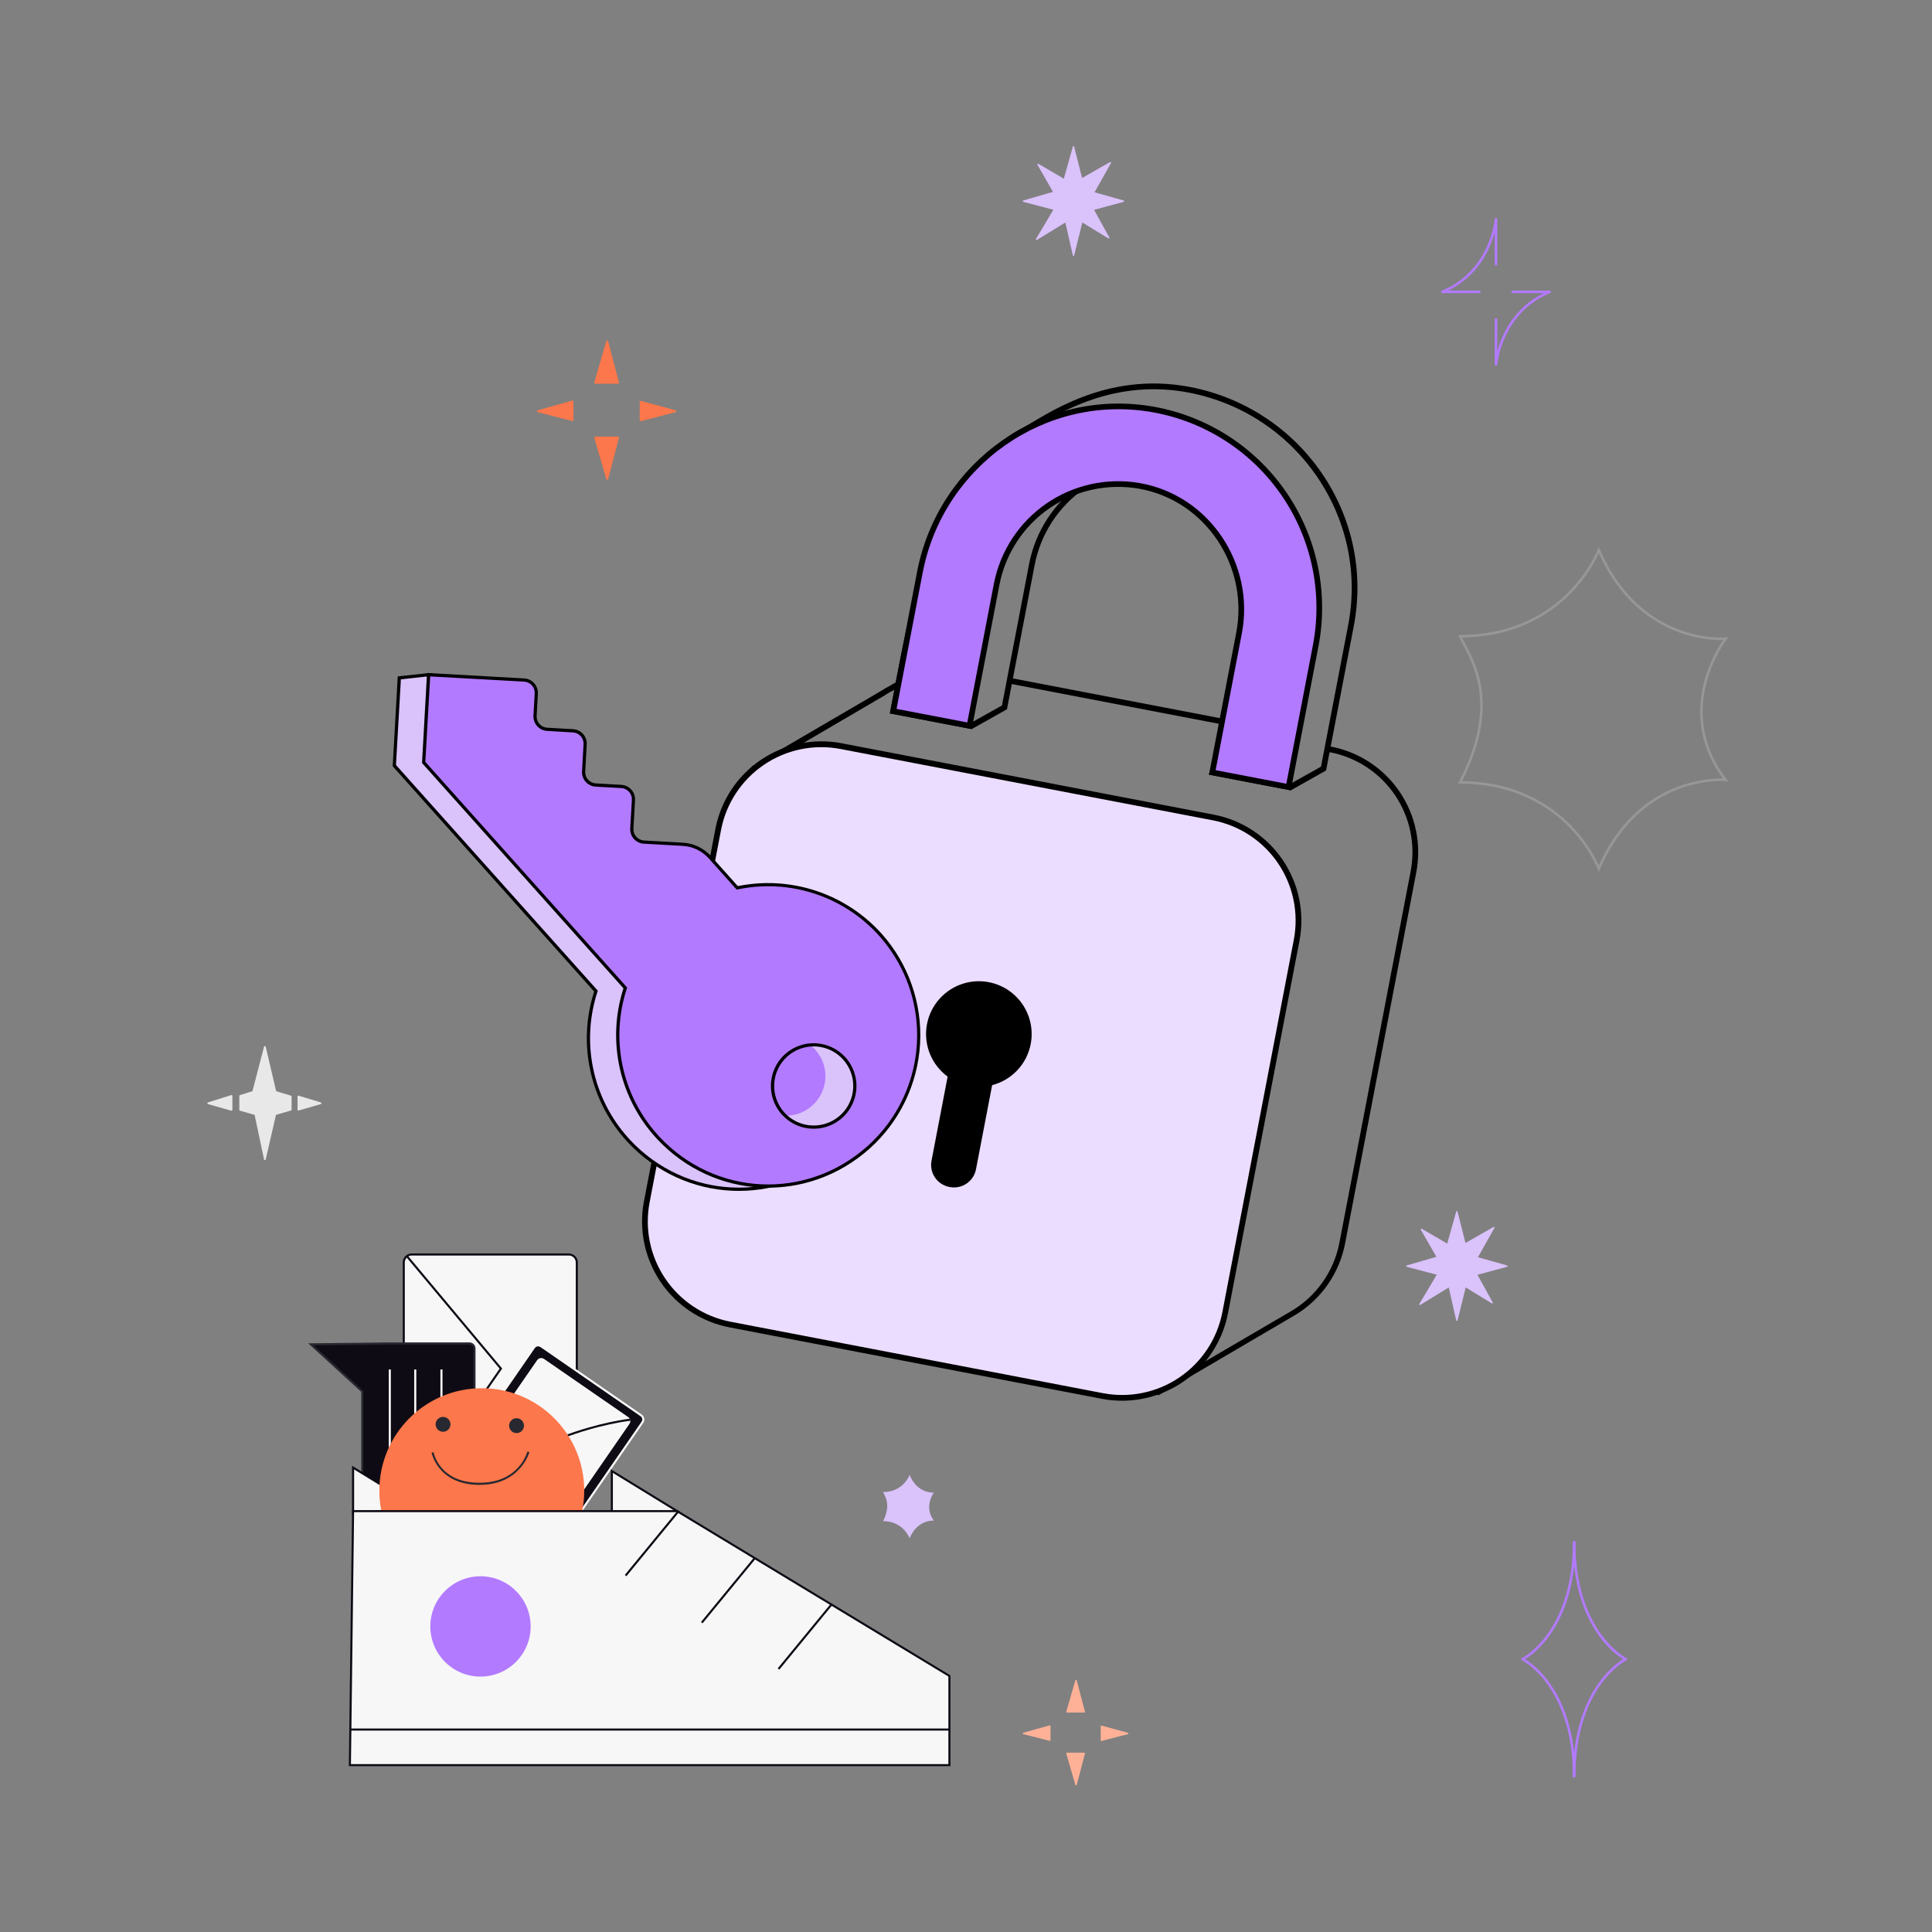<svg width="410" height="410" viewBox="0 0 410 410" fill="none" xmlns="http://www.w3.org/2000/svg">
    <rect x="0" y="0" width="410" height="410" fill="#808080" stroke="none"/>
    <path d="M268.86 154.315L214.195 143.828L213.965 145.026L268.63 155.513L268.86 154.315Z"
        fill="black" />
    <path
        d="M245.784 296.124L233.527 277.176L179.965 266.9C174.035 265.754 168.801 262.303 165.412 257.304C162.023 252.305 160.755 246.165 161.887 240.232L172.813 183.28L159.486 162.684L186.966 146.631C187.599 146.217 188.252 145.836 188.924 145.49L190.027 144.836L190.006 144.949C194.277 142.989 199.054 142.417 203.668 143.313L203.439 144.506C198.723 143.591 193.836 144.296 189.571 146.506L189.453 146.57C188.771 146.903 188.186 147.273 187.599 147.656L161.214 163.096L174.098 183.031L163.081 240.461C162.01 246.079 163.21 251.891 166.42 256.624C169.629 261.357 174.585 264.624 180.2 265.708L234.269 276.08L246.207 294.497L272.911 278.877L273.781 278.376C276.479 276.829 278.812 274.718 280.618 272.185C282.424 269.653 283.661 266.76 284.244 263.705L299.365 184.884C300.436 179.266 299.235 173.454 296.026 168.721C292.817 163.988 287.861 160.721 282.246 159.637L281.949 159.813L282.178 158.619L282.475 158.443C288.407 159.588 293.642 163.039 297.032 168.038C300.422 173.038 301.691 179.179 300.559 185.113L285.438 263.934C284.841 267.002 283.619 269.914 281.848 272.488C280.076 275.062 277.793 277.244 275.141 278.896L274.289 279.401L245.784 296.124Z"
        fill="black" />
    <path
        d="M257.535 173.49L178.464 158.321C166.398 156.006 154.74 163.912 152.425 175.978L137.256 255.048C134.941 267.115 142.846 278.773 154.913 281.088L233.983 296.257C246.049 298.571 257.708 290.666 260.022 278.6L275.191 199.53C277.506 187.463 269.601 175.805 257.535 173.49Z"
        fill="#EBDDFF" />
    <path
        d="M233.868 296.856L154.798 281.687C148.848 280.538 143.598 277.076 140.197 272.061C136.796 267.045 135.523 260.886 136.657 254.934L151.826 175.864C152.976 169.915 156.437 164.664 161.453 161.263C166.468 157.863 172.627 156.59 178.579 157.723L257.649 172.892C263.593 174.047 268.837 177.511 272.233 182.524C275.628 187.538 276.899 193.692 275.766 199.641L260.597 278.711C259.448 284.656 255.99 289.904 250.981 293.305C245.971 296.706 239.817 297.983 233.868 296.856ZM178.345 158.945C172.714 157.871 166.887 159.073 162.141 162.287C157.395 165.502 154.116 170.466 153.023 176.094L137.855 255.164C136.78 260.799 137.985 266.63 141.204 271.378C144.424 276.126 149.395 279.403 155.027 280.49L234.098 295.659C239.73 296.726 245.555 295.517 250.298 292.298C255.04 289.078 258.313 284.109 259.4 278.481L274.568 199.411C275.643 193.776 274.438 187.945 271.219 183.197C267.999 178.449 263.028 175.172 257.396 174.085L178.345 158.945Z"
        fill="black" />
    <path
        d="M218.732 221.563C219.113 219.593 218.958 217.558 218.283 215.669C217.609 213.779 216.439 212.106 214.898 210.823C213.356 209.54 211.498 208.694 209.517 208.374C207.537 208.054 205.507 208.272 203.64 209.004C201.772 209.736 200.136 210.956 198.901 212.537C197.665 214.117 196.877 216 196.618 217.989C196.359 219.979 196.639 222.001 197.428 223.845C198.217 225.689 199.487 227.287 201.105 228.473L197.678 246.334C197.445 247.569 197.709 248.846 198.415 249.887C199.12 250.927 200.209 251.646 201.443 251.886L201.569 251.91C202.804 252.144 204.081 251.879 205.121 251.173C206.162 250.468 206.88 249.379 207.12 248.145L210.547 230.285C212.597 229.755 214.455 228.654 215.904 227.11C217.353 225.566 218.334 223.642 218.732 221.563Z"
        fill="black" />
    <path
        d="M252.276 83.313C275.297 87.729 290.471 109.884 286.106 132.637L280.339 162.699L273.726 166.397L258.087 163.397C258.982 160.707 261.189 157.163 263.692 153.174C269.004 144.707 275.632 134.103 274.593 123.599C274.192 119.537 268.15 114.697 262.842 110.425C259.941 108.106 256.92 105.701 256.368 104.503C254.628 100.916 252.323 98.823 249.491 98.279L249.36 98.254C242.426 97.059 235.3 98.63 229.512 102.63C223.723 106.63 219.734 112.739 218.4 119.648L212.633 149.711L206.02 153.408L190.291 150.391C190.468 149.469 190.65 148.523 190.834 147.559C194.489 128.023 199.497 101.272 217.825 91.714C218.405 91.409 219.133 90.978 219.967 90.48C225.475 87.235 236.978 80.378 252.276 83.313ZM252.505 82.115C234.405 78.643 221.49 88.463 217.241 90.677C197.044 101.211 192.575 131.883 188.831 151.402L206.194 154.733L213.695 150.517L219.574 119.873C220.852 113.281 224.663 107.453 230.189 103.639C235.715 99.824 242.516 98.328 249.132 99.471L249.24 99.491C251.803 99.983 253.757 101.997 255.232 105.048C257.009 108.729 272.784 117.882 273.375 123.732C274.927 139.493 258.161 156.024 256.555 164.394L273.918 167.725L281.413 163.508L287.292 132.864C291.819 109.267 276.138 86.649 252.493 82.113L252.505 82.115Z"
        fill="black" />
    <path
        d="M279.219 136.976L273.455 167.024L257.269 163.919L262.944 134.337C265.708 119.933 256.236 105.628 241.758 103.105L241.757 103.105C234.986 101.936 228.026 103.467 222.37 107.37C216.715 111.274 212.815 117.238 211.507 123.984L211.507 123.985L205.746 154.016L189.561 150.911L195.214 121.443C199.641 98.37 221.77 82.722 244.896 86.926C250.446 87.939 255.74 90.041 260.474 93.109C265.208 96.178 269.288 100.153 272.478 104.805C275.669 109.458 277.907 114.695 279.064 120.217C280.221 125.738 280.273 131.434 279.219 136.976Z"
        fill="#B27AFF" stroke="black" stroke-width="1.2" />
    <g clip-path="url(#clip0_932_28974)">
        <path
            d="M83.695 162.483L126.484 210.334C124.279 217.014 124.341 224.237 126.661 230.879C128.981 237.522 133.429 243.214 139.314 247.07C145.199 250.927 152.193 252.732 159.209 252.207C166.224 251.682 172.87 248.856 178.114 244.166C183.358 239.477 186.907 233.187 188.21 226.273C189.513 219.359 188.497 212.208 185.32 205.93C182.143 199.652 176.982 194.599 170.639 191.554C164.296 188.508 157.125 187.642 150.24 189.09L144.469 182.635C142.981 180.966 140.891 179.955 138.659 179.825L130.455 179.368C129.733 179.328 129.057 179.002 128.575 178.464C128.093 177.925 127.845 177.217 127.885 176.495L128.226 170.433C128.266 169.712 128.018 169.004 127.536 168.465C127.054 167.926 126.378 167.601 125.656 167.56L120.212 167.258C119.855 167.238 119.505 167.148 119.183 166.993C118.861 166.838 118.572 166.621 118.334 166.354C118.095 166.088 117.912 165.777 117.793 165.439C117.675 165.102 117.625 164.744 117.645 164.387L117.966 158.62C117.986 158.263 117.936 157.905 117.818 157.568C117.699 157.23 117.516 156.919 117.277 156.653C117.039 156.386 116.75 156.169 116.428 156.014C116.106 155.859 115.756 155.769 115.399 155.749L109.904 155.442C109.547 155.422 109.197 155.332 108.875 155.177C108.552 155.022 108.264 154.805 108.025 154.538C107.787 154.271 107.604 153.96 107.485 153.623C107.367 153.285 107.317 152.928 107.337 152.571L107.6 147.853C107.683 146.351 92.464 143.253 90.954 143.176L84.731 143.856L83.695 162.483Z"
            fill="#DAC2FB" />
        <path
            d="M180.882 198.827C186.582 205.215 189.515 213.603 189.038 222.15C188.562 230.697 184.715 238.706 178.341 244.419C165.093 256.265 145.256 255.339 133.155 242.323C129.251 238.11 126.539 232.934 125.298 227.327C124.056 221.72 124.329 215.884 126.089 210.418L83.337 162.609L84.407 143.545L90.969 142.835C91.746 142.879 95.952 143.679 99.945 144.656C108 146.622 107.957 147.473 107.919 147.895L107.659 152.61C107.641 152.922 107.686 153.234 107.791 153.528C107.895 153.822 108.057 154.093 108.267 154.324C108.685 154.795 109.273 155.081 109.902 155.119L115.395 155.424C116.208 155.47 116.969 155.836 117.511 156.443C118.054 157.05 118.333 157.847 118.288 158.659L117.967 164.422C117.933 165.052 118.15 165.669 118.571 166.14C118.991 166.61 119.581 166.894 120.211 166.931L125.655 167.238C126.467 167.283 127.227 167.649 127.769 168.256C128.312 168.862 128.591 169.658 128.545 170.47L128.21 176.532C128.175 177.162 128.392 177.78 128.813 178.251C129.233 178.721 129.824 179.005 130.454 179.041L138.677 179.504C139.827 179.565 140.953 179.852 141.991 180.35C143.029 180.848 143.958 181.547 144.725 182.406L150.364 188.711C155.891 187.597 161.613 187.944 166.965 189.718C172.317 191.492 177.114 194.631 180.882 198.827ZM133.269 241.418C133.399 241.564 133.528 241.708 133.659 241.854C145.505 254.585 164.916 255.5 177.882 243.906C183.075 239.268 186.59 233.045 187.881 226.204C189.173 219.362 188.168 212.285 185.024 206.072C181.879 199.859 176.771 194.858 170.493 191.847C164.214 188.836 157.117 187.983 150.305 189.42L150.11 189.46L144.212 182.864C143.505 182.07 142.648 181.423 141.69 180.962C140.732 180.501 139.692 180.235 138.63 180.178L130.423 179.719C129.612 179.672 128.852 179.306 128.311 178.7C127.769 178.094 127.489 177.298 127.533 176.487L127.871 170.423C127.905 169.793 127.689 169.175 127.268 168.704C126.847 168.234 126.257 167.95 125.627 167.914L120.185 167.609C119.373 167.564 118.611 167.197 118.069 166.591C117.527 165.984 117.247 165.187 117.292 164.374L117.613 158.612C117.647 157.982 117.43 157.364 117.01 156.894C116.589 156.424 115.999 156.139 115.37 156.103L109.874 155.795C109.472 155.774 109.078 155.673 108.715 155.498C108.352 155.323 108.027 155.079 107.76 154.778C107.49 154.478 107.282 154.127 107.149 153.747C107.015 153.366 106.958 152.963 106.981 152.56L107.243 147.866C106.639 146.643 93.021 143.659 90.957 143.524L85.072 144.17L84.034 162.346L126.871 210.25L126.8 210.439C125.066 215.715 124.751 221.356 125.886 226.794C127.022 232.231 129.568 237.275 133.269 241.418Z"
            fill="black" />
        <path
            d="M89.911 161.805L132.7 209.655C130.495 216.336 130.557 223.558 132.877 230.201C135.197 236.843 139.645 242.535 145.53 246.391C151.415 250.248 158.408 252.054 165.424 251.529C172.44 251.004 179.086 248.177 184.33 243.488C189.574 238.798 193.123 232.508 194.426 225.595C195.729 218.681 194.713 211.53 191.536 205.252C188.358 198.974 183.198 193.92 176.855 190.875C170.512 187.83 163.341 186.964 156.456 188.411L150.687 181.959C149.948 181.133 149.054 180.46 148.056 179.979C147.057 179.499 145.974 179.22 144.867 179.158L136.66 178.699C136.303 178.679 135.954 178.589 135.631 178.434C135.309 178.279 135.02 178.062 134.782 177.795C134.544 177.529 134.36 177.218 134.242 176.88C134.124 176.542 134.073 176.185 134.093 175.828L134.431 169.764C134.472 169.042 134.223 168.334 133.742 167.795C133.26 167.256 132.584 166.931 131.862 166.891L126.42 166.586C126.063 166.567 125.712 166.478 125.39 166.323C125.067 166.168 124.778 165.951 124.54 165.685C124.301 165.418 124.118 165.106 124 164.769C123.882 164.431 123.832 164.073 123.853 163.715L124.177 157.95C124.217 157.229 123.969 156.521 123.487 155.982C123.005 155.443 122.329 155.118 121.607 155.077L116.114 154.772C115.392 154.732 114.716 154.406 114.235 153.868C113.753 153.329 113.505 152.621 113.545 151.899L113.808 147.181C113.828 146.824 113.777 146.466 113.659 146.129C113.541 145.791 113.357 145.48 113.119 145.214C112.881 144.947 112.592 144.73 112.27 144.575C111.947 144.42 111.598 144.33 111.241 144.31L90.952 143.178L89.911 161.805Z"
            fill="#B27AFF" />
        <path
            d="M187.098 198.148C192.798 204.536 195.732 212.924 195.255 221.472C194.779 230.019 190.931 238.028 184.556 243.741C171.319 255.578 151.461 254.665 139.376 241.64C135.47 237.429 132.757 232.253 131.515 226.646C130.273 221.038 130.548 215.201 132.31 209.736L89.558 161.926L90.624 142.816L111.255 143.97C112.067 144.016 112.828 144.382 113.371 144.989C113.913 145.595 114.193 146.392 114.148 147.205L113.887 151.921C113.869 152.233 113.913 152.546 114.016 152.841C114.119 153.136 114.279 153.408 114.488 153.641C114.696 153.874 114.949 154.064 115.231 154.199C115.513 154.335 115.819 154.413 116.131 154.43L121.624 154.739C122.436 154.785 123.196 155.151 123.738 155.757C124.28 156.363 124.559 157.16 124.514 157.972L124.193 163.735C124.159 164.364 124.376 164.982 124.797 165.452C125.217 165.923 125.807 166.207 126.437 166.244L131.873 166.557C132.684 166.605 133.444 166.971 133.986 167.577C134.527 168.183 134.807 168.978 134.764 169.79L134.426 175.854C134.408 176.166 134.451 176.479 134.554 176.774C134.657 177.069 134.818 177.341 135.026 177.574C135.235 177.808 135.487 177.997 135.769 178.133C136.051 178.268 136.357 178.346 136.669 178.363L144.874 178.824C146.026 178.885 147.155 179.174 148.195 179.675C149.235 180.175 150.166 180.877 150.933 181.739L156.572 188.045C162.099 186.927 167.822 187.271 173.176 189.043C178.53 190.815 183.329 193.953 187.098 198.148ZM139.478 240.732L139.865 241.165C151.71 253.921 171.132 254.822 184.098 243.228C189.285 238.589 192.796 232.368 194.085 225.529C195.374 218.69 194.37 211.617 191.227 205.407C188.084 199.197 182.979 194.198 176.705 191.186C170.431 188.174 163.338 187.317 156.528 188.749L156.333 188.79L150.43 182.189C149.721 181.394 148.862 180.748 147.902 180.288C146.943 179.828 145.901 179.562 144.838 179.507L136.633 179.051C135.821 179.005 135.06 178.638 134.517 178.032C133.975 177.425 133.696 176.628 133.741 175.816L134.093 169.752C134.128 169.122 133.911 168.504 133.49 168.034C133.07 167.563 132.48 167.279 131.85 167.243L126.408 166.939C125.595 166.893 124.834 166.527 124.292 165.92C123.749 165.314 123.47 164.516 123.515 163.704L123.836 157.941C123.87 157.311 123.653 156.694 123.232 156.223C122.812 155.753 122.222 155.469 121.592 155.432L116.098 155.11C115.287 155.063 114.527 154.696 113.985 154.091C113.444 153.485 113.164 152.689 113.207 151.878L113.47 147.16C113.505 146.53 113.288 145.911 112.868 145.441C112.447 144.971 111.857 144.686 111.227 144.651L91.292 143.548L90.262 161.681L133.089 209.574L133.028 209.763C131.292 215.039 130.976 220.679 132.109 226.117C133.243 231.554 135.787 236.598 139.487 240.742L139.478 240.732Z"
            fill="black" />
        <path
            d="M172.589 234.89C171.052 236.266 169.076 237.051 167.014 237.105C168.093 238.025 169.38 238.668 170.763 238.979C172.147 239.29 173.585 239.26 174.954 238.891C176.323 238.522 177.581 237.826 178.621 236.862C179.66 235.898 180.449 234.695 180.92 233.358C181.391 232.021 181.529 230.589 181.323 229.186C181.117 227.784 180.573 226.452 179.737 225.306C178.902 224.161 177.8 223.236 176.527 222.611C175.254 221.986 173.849 221.681 172.431 221.721C172.733 221.978 173.017 222.254 173.282 222.548C174.047 223.404 174.637 224.402 175.016 225.486C175.395 226.569 175.557 227.717 175.493 228.863C175.429 230.009 175.139 231.132 174.641 232.166C174.143 233.2 173.445 234.126 172.589 234.89Z"
            fill="#DAC2FB" />
        <path
            d="M179.447 224.404C180.976 226.121 181.797 228.353 181.744 230.652C181.692 232.95 180.77 235.142 179.165 236.787C177.559 238.432 175.389 239.407 173.093 239.515C170.797 239.622 168.545 238.855 166.792 237.368L166.113 236.789L167.009 236.759C168.608 236.715 170.161 236.214 171.485 235.316C172.809 234.418 173.849 233.16 174.481 231.69C175.114 230.22 175.313 228.601 175.055 227.021C174.797 225.442 174.093 223.97 173.025 222.777C172.773 222.5 172.503 222.239 172.216 221.996L171.534 221.415L172.433 221.387C173.751 221.35 175.061 221.601 176.272 222.122C177.484 222.643 178.567 223.422 179.447 224.404ZM167.927 237.373C168.99 238.101 170.205 238.575 171.48 238.758C172.755 238.942 174.055 238.829 175.279 238.429C176.503 238.029 177.619 237.353 178.539 236.453C179.46 235.553 180.162 234.453 180.589 233.238C181.016 232.023 181.159 230.726 181.004 229.447C180.85 228.169 180.404 226.943 179.7 225.864C178.996 224.786 178.053 223.883 176.945 223.228C175.837 222.572 174.592 222.18 173.308 222.082L173.521 222.32C174.622 223.553 175.365 225.062 175.672 226.685C175.978 228.309 175.836 229.985 175.261 231.533C174.685 233.082 173.698 234.444 172.406 235.473C171.114 236.502 169.565 237.159 167.927 237.373Z"
            fill="#DAC2FB" />
        <path
            d="M179.447 224.404C180.644 225.743 181.418 227.407 181.669 229.186C181.921 230.964 181.64 232.777 180.861 234.396C180.083 236.014 178.842 237.365 177.295 238.278C175.748 239.191 173.966 239.625 172.172 239.524C170.379 239.424 168.656 238.794 167.22 237.715C165.785 236.635 164.701 235.154 164.107 233.459C163.514 231.763 163.436 229.93 163.884 228.191C164.331 226.452 165.285 224.884 166.624 223.687C168.42 222.084 170.779 221.26 173.183 221.394C175.587 221.529 177.84 222.611 179.447 224.404ZM166.422 236.051C167.529 237.289 168.977 238.171 170.585 238.585C172.192 238.999 173.887 238.927 175.453 238.379C177.02 237.83 178.388 236.829 179.386 235.503C180.384 234.176 180.965 232.583 181.058 230.926C181.15 229.269 180.749 227.621 179.905 226.191C179.061 224.762 177.812 223.614 176.316 222.894C174.82 222.175 173.145 221.914 171.501 222.147C169.858 222.379 168.32 223.094 167.083 224.2C165.426 225.685 164.426 227.767 164.302 229.989C164.178 232.21 164.941 234.391 166.422 236.051Z"
            fill="black" />
    </g>
    <g clip-path="url(#clip1_932_28974)">
        <path d="M128.861 72.444L126.308 81.226H131.157L128.861 72.444Z" fill="#FC774B" />
        <path
            d="M131.157 81.426H126.306C126.245 81.426 126.185 81.396 126.147 81.346C126.109 81.296 126.098 81.23 126.115 81.17L128.67 72.389C128.694 72.303 128.773 72.245 128.861 72.245H128.863C128.952 72.245 129.03 72.307 129.052 72.395L131.35 81.176C131.366 81.236 131.352 81.3 131.314 81.348C131.276 81.398 131.218 81.426 131.157 81.426ZM126.573 81.026H130.9L128.851 73.191L126.573 81.026Z"
            fill="#FC774B" />
        <path d="M128.861 101.634L126.308 92.853H131.157L128.861 101.634Z" fill="#FC774B" />
        <path
            d="M128.861 101.834C128.773 101.834 128.694 101.776 128.67 101.69L126.117 92.909C126.1 92.849 126.111 92.783 126.149 92.733C126.187 92.683 126.245 92.653 126.308 92.653H131.159C131.22 92.653 131.278 92.681 131.316 92.731C131.354 92.781 131.366 92.843 131.352 92.903L129.054 101.684C129.032 101.77 128.954 101.832 128.865 101.834H128.863H128.861ZM126.573 93.052L128.851 100.888L130.9 93.052H126.573Z"
            fill="#FC774B" />
        <path d="M143.328 87.269L135.963 85.266V89.183L143.328 87.269Z" fill="#FC774B" />
        <path
            d="M135.963 89.383C135.919 89.383 135.876 89.369 135.842 89.341C135.792 89.303 135.764 89.245 135.764 89.183V85.266C135.764 85.204 135.794 85.144 135.842 85.108C135.892 85.07 135.955 85.058 136.015 85.074L143.38 87.078C143.467 87.102 143.527 87.182 143.527 87.272C143.527 87.361 143.465 87.441 143.378 87.463L136.013 89.377C135.997 89.381 135.979 89.383 135.963 89.383ZM136.162 85.525V88.924L142.552 87.264L136.162 85.525Z"
            fill="#FC774B" />
        <path d="M114.137 87.269L121.502 89.141V85.199L114.137 87.269Z" fill="#FC774B" />
        <path
            d="M121.502 89.341C121.486 89.341 121.47 89.341 121.452 89.335L114.087 87.463C114 87.441 113.938 87.363 113.938 87.271C113.938 87.181 113.996 87.101 114.083 87.075L121.448 85.008C121.508 84.99 121.572 85.004 121.621 85.042C121.671 85.08 121.701 85.138 121.701 85.201V89.143C121.701 89.205 121.673 89.263 121.623 89.301C121.587 89.329 121.546 89.343 121.502 89.343V89.341ZM114.909 87.259L121.303 88.885V85.463L114.909 87.259Z"
            fill="#FC774B" />
    </g>
    <g clip-path="url(#clip2_932_28974)">
        <path
            d="M334.063 377.211C333.917 377.211 333.797 377.09 333.797 376.941C333.797 367.014 330.861 360.855 328.399 357.437C325.733 353.737 323.031 352.361 323.005 352.348C322.871 352.283 322.818 352.12 322.882 351.985C322.946 351.85 323.106 351.795 323.239 351.86C323.354 351.917 326.066 353.293 328.807 357.088C331.327 360.573 334.33 366.846 334.33 376.941C334.33 377.09 334.21 377.211 334.063 377.211Z"
            fill="#B27AFF" />
        <path
            d="M323.122 352.375C323.023 352.375 322.93 352.319 322.882 352.224C322.818 352.088 322.871 351.929 323.005 351.861C323.031 351.847 325.733 350.471 328.399 346.772C330.861 343.356 333.797 337.197 333.797 327.271C333.797 327.122 333.917 327 334.063 327C334.21 327 334.33 327.122 334.33 327.271C334.33 337.365 331.327 343.638 328.807 347.124C326.066 350.916 323.354 352.291 323.239 352.348C323.202 352.367 323.162 352.375 323.122 352.375Z"
            fill="#B27AFF" />
        <path
            d="M334.063 377.211C333.917 377.211 333.797 377.09 333.797 376.941C333.797 366.846 336.799 360.573 339.319 357.088C342.061 353.293 344.773 351.917 344.887 351.86C345.018 351.795 345.178 351.85 345.245 351.985C345.309 352.12 345.255 352.28 345.122 352.348C345.095 352.361 342.394 353.737 339.727 357.437C337.266 360.855 334.33 367.014 334.33 376.941C334.33 377.09 334.21 377.211 334.063 377.211Z"
            fill="#B27AFF" />
        <path
            d="M345.005 352.375C344.965 352.375 344.925 352.367 344.887 352.348C344.773 352.291 342.061 350.915 339.319 347.121C336.799 343.635 333.797 337.362 333.797 327.268C333.797 327.119 333.917 326.997 334.063 326.997C334.21 326.997 334.33 327.119 334.33 327.268C334.33 346.276 345.013 351.806 345.122 351.858C345.255 351.923 345.309 352.085 345.245 352.221C345.199 352.316 345.103 352.373 345.005 352.373V352.375Z"
            fill="#B27AFF" />
    </g>
    <g clip-path="url(#clip3_932_28974)">
        <path
            d="M313.957 62.203H306.089C305.96 62.203 305.849 62.111 305.825 61.985C305.8 61.858 305.868 61.731 305.987 61.683C316.262 57.463 317.197 46.602 317.205 46.494C317.216 46.349 317.338 46.233 317.484 46.246C317.63 46.252 317.743 46.37 317.743 46.516V56.085C317.743 56.233 317.621 56.355 317.473 56.355C317.324 56.355 317.203 56.233 317.203 56.085V49.298C316.27 52.728 313.789 58.506 307.346 61.664H313.954C314.103 61.664 314.224 61.785 314.224 61.933C314.224 62.082 314.103 62.203 313.954 62.203H313.957Z"
            fill="#B27AFF" />
        <path
            d="M317.475 77.626C317.475 77.626 317.467 77.626 317.465 77.626C317.319 77.62 317.205 77.501 317.205 77.356V67.787C317.205 67.638 317.327 67.517 317.475 67.517C317.624 67.517 317.746 67.638 317.746 67.787V74.571C318.678 71.141 321.159 65.363 327.605 62.205H320.997C320.848 62.205 320.727 62.084 320.727 61.936C320.727 61.787 320.848 61.666 320.997 61.666H328.864C328.994 61.666 329.105 61.758 329.129 61.884C329.153 62.011 329.086 62.138 328.967 62.186C318.692 66.409 317.757 77.27 317.748 77.377C317.738 77.518 317.619 77.626 317.478 77.626H317.475Z"
            fill="#B27AFF" />
    </g>
    <g clip-path="url(#clip4_932_28974)">
        <path
            d="M235.648 34.52L231.023 42.739L235.294 50.472L227.882 45.945L219.974 50.792L224.774 42.718L220.283 34.889L227.549 39.132L235.648 34.52Z"
            fill="#DAC2FB" />
        <path
            d="M219.974 50.942C219.937 50.942 219.899 50.927 219.872 50.897C219.825 50.848 219.817 50.773 219.851 50.713L224.604 42.716L220.158 34.965C220.125 34.907 220.134 34.832 220.178 34.784C220.223 34.736 220.296 34.724 220.353 34.758L227.55 38.961L235.58 34.389C235.638 34.356 235.708 34.368 235.754 34.416C235.799 34.464 235.808 34.538 235.776 34.596L231.192 42.74L235.421 50.397C235.455 50.456 235.444 50.531 235.398 50.579C235.352 50.627 235.279 50.636 235.223 50.601L227.884 46.119L220.05 50.921C220.026 50.935 220.002 50.942 219.976 50.942H219.974ZM220.683 35.296L224.897 42.642C224.924 42.69 224.924 42.75 224.897 42.798L220.404 50.355L227.808 45.818C227.853 45.791 227.909 45.789 227.955 45.818L234.897 50.058L230.898 42.816C230.872 42.77 230.872 42.713 230.898 42.666L235.261 34.916L227.618 39.267C227.575 39.293 227.521 39.291 227.478 39.267L220.683 35.296Z"
            fill="#DAC2FB" />
        <path
            d="M227.812 31.15L230.139 40.358L238.426 42.69L230.101 44.93L227.812 54.161L225.705 44.93L217.196 42.69L225.225 40.358L227.812 31.15Z"
            fill="#DAC2FB" />
        <path
            d="M227.812 54.313C227.746 54.313 227.688 54.265 227.673 54.197L225.588 45.054L217.16 42.836C217.097 42.819 217.052 42.761 217.052 42.692C217.052 42.624 217.094 42.564 217.157 42.544L225.109 40.234L227.673 31.108C227.691 31.044 227.749 31 227.812 31H227.814C227.879 31 227.935 31.047 227.951 31.113L230.257 40.236L238.464 42.546C238.528 42.564 238.571 42.624 238.571 42.692C238.571 42.759 238.526 42.819 238.463 42.836L230.221 45.053L227.953 54.199C227.937 54.265 227.879 54.311 227.812 54.311V54.313ZM217.758 42.683L225.742 44.784C225.794 44.797 225.834 44.841 225.847 44.895L227.818 53.536L229.962 44.894C229.975 44.841 230.016 44.799 230.066 44.785L237.862 42.689L230.101 40.503C230.05 40.49 230.013 40.449 229.998 40.397L227.803 31.713L225.364 40.4C225.35 40.449 225.312 40.488 225.264 40.502L217.758 42.683Z"
            fill="#DAC2FB" />
    </g>
    <g clip-path="url(#clip5_932_28974)">
        <path d="M228.357 356.632L226.423 363.284H230.096L228.357 356.632Z" fill="#FFB197" />
        <path
            d="M230.096 363.435H226.422C226.375 363.435 226.33 363.413 226.301 363.375C226.273 363.337 226.263 363.287 226.277 363.242L228.212 356.589C228.23 356.524 228.291 356.48 228.357 356.48H228.358C228.426 356.48 228.485 356.527 228.502 356.594L230.242 363.246C230.254 363.292 230.244 363.34 230.215 363.376C230.187 363.414 230.143 363.435 230.096 363.435ZM226.624 363.133H229.902L228.349 357.197L226.624 363.133Z"
            fill="#FFB197" />
        <path d="M228.357 378.745L226.423 372.093H230.096L228.357 378.745Z" fill="#FFB197" />
        <path
            d="M228.357 378.896C228.291 378.896 228.23 378.852 228.212 378.787L226.279 372.135C226.265 372.09 226.274 372.04 226.303 372.002C226.331 371.964 226.375 371.941 226.423 371.941H230.098C230.145 371.941 230.188 371.963 230.217 372C230.246 372.038 230.255 372.085 230.244 372.13L228.503 378.783C228.487 378.848 228.428 378.895 228.36 378.896H228.359H228.357ZM226.624 372.244L228.349 378.18L229.902 372.244H226.624Z"
            fill="#FFB197" />
        <path d="M239.317 367.863L233.738 366.345V369.313L239.317 367.863Z" fill="#FFB197" />
        <path
            d="M233.738 369.464C233.704 369.464 233.671 369.453 233.646 369.432C233.608 369.403 233.587 369.36 233.587 369.313V366.345C233.587 366.298 233.609 366.252 233.646 366.225C233.683 366.197 233.731 366.187 233.777 366.2L239.356 367.718C239.423 367.736 239.468 367.796 239.468 367.864C239.468 367.932 239.421 367.993 239.355 368.009L233.775 369.459C233.763 369.462 233.75 369.464 233.738 369.464ZM233.888 366.541V369.116L238.729 367.858L233.888 366.541Z"
            fill="#FFB197" />
        <path d="M217.203 367.863L222.782 369.281V366.295L217.203 367.863Z" fill="#FFB197" />
        <path
            d="M222.782 369.432C222.77 369.432 222.758 369.432 222.744 369.427L217.165 368.009C217.098 367.992 217.052 367.934 217.052 367.864C217.052 367.796 217.095 367.735 217.162 367.716L222.741 366.149C222.787 366.136 222.835 366.146 222.872 366.175C222.91 366.204 222.933 366.248 222.933 366.296V369.282C222.933 369.329 222.912 369.373 222.874 369.402C222.847 369.423 222.815 369.433 222.782 369.433V369.432ZM217.787 367.855L222.631 369.087V366.494L217.787 367.855Z"
            fill="#FFB197" />
    </g>
    <g clip-path="url(#clip6_932_28974)">
        <path
            d="M317.01 260.521L312.384 268.739L316.655 276.472L309.243 271.945L301.336 276.792L306.135 268.718L301.644 260.888L308.91 265.132L317.01 260.521Z"
            fill="#DAC2FB" />
        <path
            d="M301.336 276.942C301.298 276.942 301.26 276.927 301.233 276.897C301.187 276.848 301.178 276.773 301.213 276.713L305.966 268.716L301.519 260.966C301.486 260.907 301.495 260.832 301.54 260.784C301.585 260.736 301.657 260.724 301.715 260.758L308.912 264.961L316.942 260.389C317 260.356 317.069 260.368 317.115 260.416C317.16 260.464 317.169 260.537 317.137 260.596L312.553 268.74L316.783 276.397C316.816 276.456 316.806 276.531 316.759 276.579C316.713 276.627 316.641 276.636 316.584 276.601L309.246 272.119L301.411 276.921C301.388 276.935 301.363 276.942 301.337 276.942H301.336ZM302.045 261.296L306.258 268.642C306.285 268.69 306.285 268.75 306.258 268.799L301.765 276.355L309.169 271.818C309.214 271.791 309.27 271.789 309.317 271.818L316.259 276.058L312.26 268.817C312.234 268.77 312.234 268.713 312.26 268.666L316.622 260.916L308.98 265.267C308.936 265.293 308.883 265.291 308.839 265.267L302.045 261.296Z"
            fill="#DAC2FB" />
        <path
            d="M309.173 257.15L311.5 266.358L319.788 268.69L311.462 270.93L309.173 280.161L307.067 270.93L298.558 268.69L306.586 266.358L309.173 257.15Z"
            fill="#DAC2FB" />
        <path
            d="M309.174 280.313C309.107 280.313 309.049 280.265 309.035 280.197L306.95 271.054L298.522 268.836C298.458 268.819 298.413 268.761 298.413 268.692C298.413 268.624 298.455 268.564 298.519 268.544L306.471 266.234L309.035 257.108C309.052 257.044 309.11 257 309.174 257H309.175C309.24 257 309.296 257.047 309.312 257.113L311.619 266.236L319.825 268.546C319.889 268.564 319.932 268.624 319.932 268.692C319.932 268.759 319.888 268.819 319.824 268.836L311.583 271.053L309.314 280.199C309.298 280.265 309.24 280.311 309.174 280.311V280.313ZM299.119 268.683L307.103 270.784C307.155 270.797 307.196 270.841 307.209 270.895L309.179 279.536L311.324 270.894C311.337 270.841 311.377 270.799 311.428 270.785L319.224 268.689L311.462 266.503C311.412 266.49 311.374 266.449 311.36 266.397L309.165 257.713L306.725 266.4C306.711 266.449 306.673 266.488 306.626 266.502L299.119 268.683Z"
            fill="#DAC2FB" />
    </g>
    <g clip-path="url(#clip7_932_28974)">
        <path
            d="M339.283 185.041L339.049 184.423C339.033 184.377 337.287 179.835 332.829 175.354C328.722 171.225 321.401 166.302 309.85 166.302H309.413L309.615 165.907C317.579 150.373 313.094 141.813 310.414 136.698C310.124 136.144 309.85 135.62 309.613 135.131L309.424 134.742H309.85C321.414 134.742 328.738 129.811 332.845 125.674C337.298 121.191 339.033 116.664 339.049 116.618L339.281 116L339.541 116.608C344.031 127.1 351.042 131.615 356.133 133.554C361.645 135.655 366.138 135.274 366.183 135.269L366.795 135.212L366.418 135.704C366.388 135.742 363.527 139.498 362.111 145.01C360.81 150.079 360.498 157.719 366.418 165.335L366.801 165.826L366.186 165.77C366.141 165.764 361.627 165.389 356.112 167.495C351.029 169.437 344.029 173.953 339.544 184.434L339.283 185.041ZM310.286 165.764C321.781 165.886 329.095 170.831 333.22 174.987C336.813 178.606 338.674 182.268 339.299 183.653C343.872 173.391 350.85 168.924 355.944 166.982C360.402 165.284 364.227 165.176 365.646 165.208C359.953 157.565 360.288 149.947 361.6 144.856C362.758 140.362 364.861 137.014 365.667 135.833C364.27 135.866 360.426 135.766 355.944 134.059C350.85 132.117 343.872 127.65 339.299 117.388C338.674 118.774 336.813 122.436 333.22 126.054C329.092 130.211 321.776 135.158 310.281 135.277C310.467 135.647 310.669 136.036 310.882 136.441C313.589 141.607 318.103 150.222 310.286 165.762V165.764Z"
            fill="#979797" />
    </g>
    <g clip-path="url(#clip8_932_28974)">
        <path
            d="M187.413 322.81C191.721 322.81 193.035 326.449 193.035 326.449C194.709 322.375 198.173 322.705 198.173 322.705C195.959 319.736 198.173 316.744 198.173 316.744C198.173 316.744 194.709 317.074 193.035 313C193.035 313 191.721 316.639 187.413 316.639C187.88 317.645 189.108 319.364 187.413 322.81Z"
            fill="#DAC2FB" />
    </g>
    <g clip-path="url(#clip9_932_28974)">
        <path d="M68.024 234.125L63.327 232.697V235.489L68.024 234.125Z" fill="#E8E8E8" />
        <path
            d="M63.327 235.675C63.288 235.675 63.248 235.662 63.216 235.638C63.17 235.603 63.142 235.547 63.142 235.489V232.697C63.142 232.638 63.17 232.584 63.216 232.548C63.263 232.513 63.324 232.502 63.381 232.521L68.078 233.948C68.156 233.972 68.209 234.045 68.209 234.127C68.209 234.208 68.154 234.281 68.076 234.305L63.379 235.669C63.363 235.675 63.344 235.677 63.327 235.677V235.675ZM63.513 232.948V235.242L67.372 234.121L63.513 232.948Z"
            fill="#E8E8E8" />
        <path d="M44.185 234.125L49.13 235.531V232.575L44.185 234.125Z" fill="#E8E8E8" />
        <path
            d="M49.13 235.716C49.113 235.716 49.097 235.715 49.08 235.709L44.135 234.304C44.056 234.281 44.002 234.209 44 234.127C43.998 234.045 44.052 233.971 44.13 233.947L49.075 232.397C49.13 232.378 49.191 232.389 49.239 232.424C49.288 232.46 49.315 232.516 49.315 232.575V235.531C49.315 235.588 49.288 235.644 49.241 235.679C49.208 235.703 49.169 235.716 49.13 235.716ZM44.836 234.116L48.945 235.283V232.826L44.836 234.116Z"
            fill="#E8E8E8" />
        <path
            d="M58.444 231.709L58.021 229.902L56.211 222.171L54.201 229.902L53.73 231.709L50.972 232.575V235.53L54.192 236.445L54.436 237.61L56.211 246.008L58.14 237.61L58.408 236.445L61.697 235.489V232.697L58.444 231.709Z"
            fill="#E8E8E8" />
        <path
            d="M56.211 246.194C56.124 246.194 56.05 246.133 56.031 246.047L54.034 236.593L50.923 235.708C50.844 235.686 50.788 235.614 50.788 235.53V232.574C50.788 232.493 50.84 232.422 50.918 232.398L53.578 231.563L56.031 222.124C56.054 222.042 56.13 221.979 56.213 221.985C56.298 221.985 56.372 222.044 56.391 222.128L58.599 231.561L61.751 232.519C61.828 232.543 61.882 232.615 61.882 232.697V235.489C61.882 235.573 61.828 235.645 61.749 235.668L58.564 236.593L56.391 246.049C56.372 246.133 56.296 246.194 56.211 246.194ZM51.157 235.391L54.242 236.266C54.308 236.285 54.358 236.339 54.373 236.405L56.22 245.146L58.229 236.402C58.243 236.337 58.294 236.285 58.358 236.264L61.514 235.348V232.835L58.39 231.885C58.327 231.866 58.279 231.814 58.264 231.749L56.202 222.942L53.91 231.753C53.893 231.814 53.847 231.864 53.786 231.883L51.157 232.708V235.387V235.391Z"
            fill="#E8E8E8" />
    </g>
    <path
        d="M120.717 266.221H87.375C86.442 266.221 85.685 266.977 85.685 267.91V330.313C85.685 331.246 86.442 332.003 87.375 332.003H120.717C121.651 332.003 122.407 331.246 122.407 330.313V267.91C122.407 266.977 121.651 266.221 120.717 266.221Z"
        fill="#F7F7F7" />
    <path
        d="M120.717 332.223H87.375C86.323 332.223 85.465 331.368 85.465 330.313V267.91C85.465 266.858 86.321 266 87.375 266H120.717C121.769 266 122.628 266.856 122.628 267.91V330.313C122.628 331.365 121.772 332.223 120.717 332.223ZM87.375 266.441C86.566 266.441 85.906 267.101 85.906 267.91V330.313C85.906 331.123 86.566 331.782 87.375 331.782H120.717C121.527 331.782 122.186 331.123 122.186 330.313V267.91C122.186 267.101 121.527 266.441 120.717 266.441H87.375Z"
        fill="#0F0B15" />
    <path
        d="M85.191 321.372L84.829 321.12L106.024 290.449L86.124 266.656L86.464 266.374L106.577 290.425L85.191 321.372Z"
        fill="#0F0B15" />
    <path
        d="M136.058 300.358L114.807 285.681C114.324 285.348 113.662 285.469 113.328 285.952L89.086 321.054C88.752 321.537 88.873 322.2 89.356 322.533L110.607 337.21C111.091 337.544 111.753 337.423 112.087 336.939L136.329 301.837C136.663 301.354 136.542 300.692 136.058 300.358Z"
        fill="#0F0B15" />
    <path
        d="M111.21 337.619C110.958 337.619 110.705 337.546 110.482 337.392L89.23 322.714C88.948 322.52 88.758 322.226 88.696 321.889C88.635 321.551 88.707 321.212 88.904 320.929L113.147 285.827C113.548 285.244 114.349 285.096 114.931 285.5L136.183 300.178C136.765 300.58 136.911 301.38 136.509 301.963L112.267 337.065C112.017 337.425 111.616 337.619 111.208 337.619H111.21ZM114.203 285.714C113.936 285.714 113.672 285.842 113.508 286.078L89.266 321.181C89.138 321.366 89.089 321.589 89.131 321.812C89.173 322.034 89.296 322.224 89.482 322.352L110.733 337.03C111.115 337.295 111.64 337.198 111.905 336.816L136.148 301.714C136.412 301.332 136.315 300.807 135.934 300.542L114.682 285.864C114.536 285.763 114.369 285.716 114.206 285.716L114.203 285.714Z"
        fill="#F7F7F7" />
    <path
        d="M133.294 300.708L115.457 288.389C114.974 288.056 114.312 288.177 113.978 288.66L92.032 320.437C91.698 320.92 91.82 321.582 92.303 321.916L110.14 334.235C110.623 334.569 111.285 334.447 111.619 333.964L133.565 302.187C133.899 301.704 133.777 301.042 133.294 300.708Z"
        fill="#F7F7F7" />
    <path
        d="M99.622 325.846H77.945C77.358 325.846 76.882 325.369 76.882 324.783V295.279L65.973 285.293L76.229 285.18C76.229 285.18 81.382 285.101 81.968 285.101H99.622C100.209 285.101 100.685 285.577 100.685 286.164V324.785C100.685 325.372 100.209 325.848 99.622 325.848V325.846Z"
        fill="#0F0B15" />
    <path
        d="M99.622 326.066H77.945C77.237 326.066 76.661 325.491 76.661 324.782V295.376L65.413 285.078L76.229 284.959C76.279 284.959 81.388 284.88 81.971 284.88H99.624C100.333 284.88 100.908 285.456 100.908 286.164V324.785C100.908 325.493 100.333 326.068 99.624 326.068L99.622 326.066ZM66.534 285.506L77.102 295.181V324.782C77.102 325.246 77.479 325.625 77.945 325.625H99.622C100.085 325.625 100.465 325.248 100.465 324.782V286.164C100.465 285.7 100.088 285.321 99.622 285.321H81.968C81.39 285.321 76.284 285.398 76.233 285.4L66.534 285.506Z"
        fill="#272830" />
    <path
        d="M94.774 323.622L94.412 323.37C101.475 313.239 111.77 307.715 119.162 304.867C127.167 301.783 133.593 301.082 133.657 301.075L133.703 301.514C133.639 301.521 127.26 302.218 119.308 305.282C111.977 308.108 101.769 313.583 94.774 323.62V323.622Z"
        fill="#0F0B15" />
    <path d="M82.941 290.627H82.5V322.317H82.941V290.627Z" fill="#F7F7F7" />
    <path d="M88.343 290.627H87.902V322.317H88.343V290.627Z" fill="#F7F7F7" />
    <path d="M93.904 290.627H93.463V322.317H93.904V290.627Z" fill="#F7F7F7" />
    <path d="M143.696 320.682L129.841 312.179V321.98L143.696 320.682Z" fill="#F7F7F7" />
    <path
        d="M129.62 322.219V311.783L144.376 320.841L129.62 322.219ZM130.062 312.571V321.734L143.017 320.523L130.062 312.571Z"
        fill="#0F0B15" />
    <path d="M88.785 319.949L74.929 311.445V321.246L88.785 319.949Z" fill="#F7F7F7" />
    <path
        d="M74.709 321.486V311.05L89.464 320.107L74.709 321.486ZM75.15 311.837V321.001L88.105 319.79L75.15 311.837Z"
        fill="#0F0B15" />
    <path
        d="M102.245 338.084C114.251 338.084 123.984 328.351 123.984 316.345C123.984 304.338 114.251 294.605 102.245 294.605C90.239 294.605 80.506 304.338 80.506 316.345C80.506 328.351 90.239 338.084 102.245 338.084Z"
        fill="#FC774B" />
    <path d="M74.929 320.685H143.696L201.482 355.661V374.584H74.252L74.929 320.685Z"
        fill="#F7F7F7" />
    <path
        d="M201.703 374.804H74.029L74.711 320.464H143.758L143.811 320.495L201.703 355.536V374.804ZM74.477 374.363H201.261V355.785L143.634 320.905H75.148L74.477 374.363Z"
        fill="#0F0B15" />
    <path d="M201.482 366.814H74.354V367.256H201.482V366.814Z" fill="#0F0B15" />
    <path
        d="M101.967 355.799C107.847 355.799 112.613 351.033 112.613 345.153C112.613 339.274 107.847 334.508 101.967 334.508C96.088 334.508 91.321 339.274 91.321 345.153C91.321 351.033 96.088 355.799 101.967 355.799Z"
        fill="#B27AFF" />
    <path d="M176.278 340.36L165.04 354.046L165.381 354.326L176.619 340.64L176.278 340.36Z"
        fill="#0F0B15" />
    <path d="M159.995 330.53L148.757 344.216L149.098 344.496L160.336 330.81L159.995 330.53Z"
        fill="#0F0B15" />
    <path d="M143.829 320.537L132.591 334.224L132.932 334.504L144.17 320.817L143.829 320.537Z"
        fill="#0F0B15" />
    <path
        d="M94.021 303.843C94.892 303.843 95.599 303.137 95.599 302.266C95.599 301.395 94.892 300.688 94.021 300.688C93.15 300.688 92.444 301.395 92.444 302.266C92.444 303.137 93.15 303.843 94.021 303.843Z"
        fill="#272830" />
    <path
        d="M109.622 304.125C110.493 304.125 111.199 303.419 111.199 302.548C111.199 301.677 110.493 300.971 109.622 300.971C108.75 300.971 108.044 301.677 108.044 302.548C108.044 303.419 108.75 304.125 109.622 304.125Z"
        fill="#272830" />
    <path
        d="M101.749 315.108C101.724 315.108 101.7 315.108 101.676 315.108C92.916 315.068 91.602 308.344 91.591 308.276L92.025 308.197C92.074 308.459 93.296 314.629 101.68 314.667C101.705 314.667 101.729 314.667 101.753 314.667C110.087 314.667 111.845 308.311 111.918 308.04L112.346 308.15C112.328 308.221 110.438 315.108 101.753 315.108H101.749Z"
        fill="#272830" />
    <defs>
        <clipPath id="clip0_932_28974">
            <rect width="141.446" height="69.657" fill="white"
                transform="translate(156.699 268.651) rotate(-131.804)" />
        </clipPath>
        <clipPath id="clip1_932_28974">
            <rect width="29.589" height="29.589" fill="white"
                transform="translate(113.938 72.245)" />
        </clipPath>
        <clipPath id="clip2_932_28974">
            <rect width="22.416" height="50.212" fill="white" transform="translate(322.855 327)" />
        </clipPath>
        <clipPath id="clip3_932_28974">
            <rect width="23.313" height="31.382" fill="white"
                transform="translate(305.819 46.243)" />
        </clipPath>
        <clipPath id="clip4_932_28974">
            <rect width="21.519" height="23.313" fill="white" transform="translate(217.052 31)" />
        </clipPath>
        <clipPath id="clip5_932_28974">
            <rect width="22.416" height="22.416" fill="white" transform="translate(217.052 356.48)" />
        </clipPath>
        <clipPath id="clip6_932_28974">
            <rect width="21.519" height="23.313" fill="white" transform="translate(298.413 257)" />
        </clipPath>
        <clipPath id="clip7_932_28974">
            <rect width="57.385" height="69.041" fill="white" transform="translate(309.413 116)" />
        </clipPath>
        <clipPath id="clip8_932_28974">
            <rect width="10.76" height="13.45" fill="white" transform="translate(187.413 313)" />
        </clipPath>
        <clipPath id="clip9_932_28974">
            <rect width="24.209" height="24.209" fill="white" transform="translate(44 221.984)" />
        </clipPath>
    </defs>
</svg>
    
